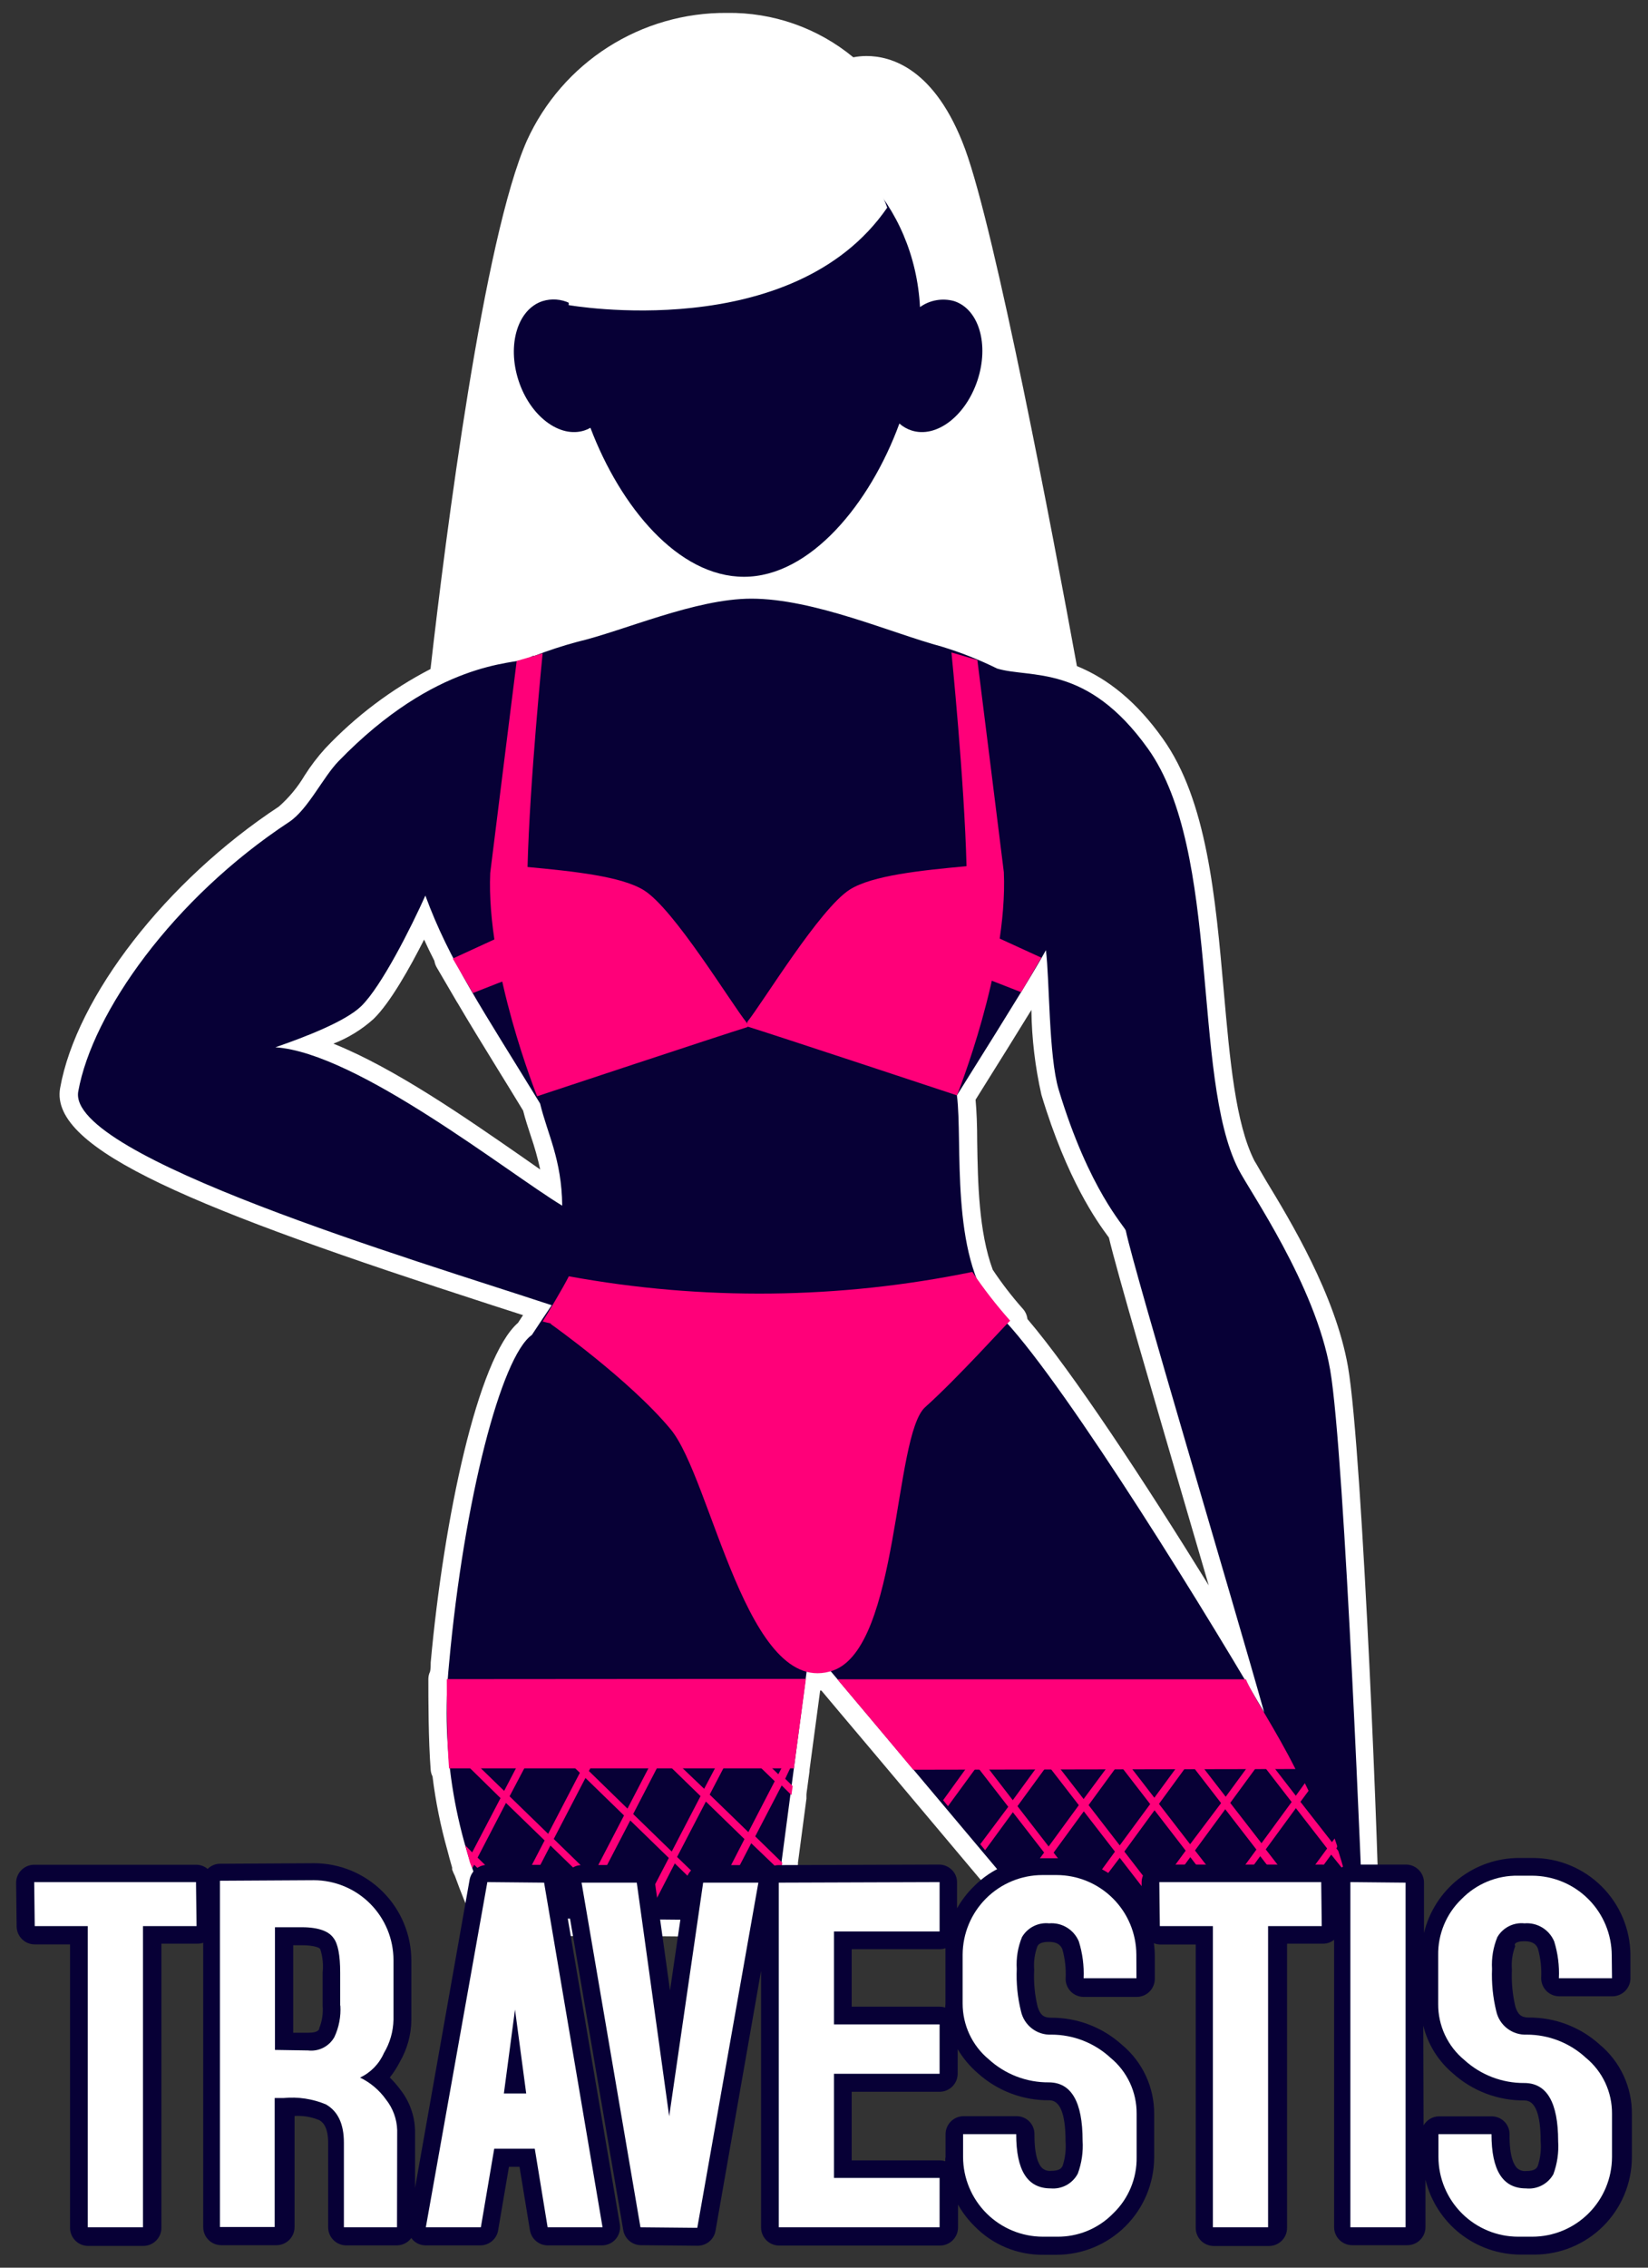 <svg width="64" height="88" viewBox="0 0 64 88" fill="none" xmlns="http://www.w3.org/2000/svg">
<rect x="0" y="0" width="64" height="88" fill="#333333" stroke="none"/>
<path d="M52.348 53.033C51.86 50.251 50.102 47.356 49.158 45.802C48.962 45.475 48.808 45.191 48.716 45.047C47.98 43.599 47.759 41.111 47.527 38.48C47.204 34.827 46.871 31.052 45.152 28.656C44.155 27.253 43.047 26.348 41.822 25.849C40.861 20.587 38.665 9.026 37.482 5.792C36.318 2.634 34.584 2.174 33.651 2.174C33.479 2.174 33.308 2.191 33.139 2.224C31.758 1.084 30.017 0.474 28.227 0.501C26.594 0.488 24.992 0.949 23.615 1.827C22.238 2.704 21.144 3.962 20.466 5.448C18.786 9.23 17.309 20.762 16.719 25.962C15.194 26.751 13.812 27.793 12.632 29.042C12.335 29.369 12.066 29.721 11.829 30.095C11.561 30.547 11.223 30.954 10.829 31.301C6.461 34.175 2.97 38.669 2.335 42.223C1.907 44.623 7.643 46.935 19.095 50.644L20.312 51.036L20.116 51.335C18.551 52.699 17.235 58.923 16.726 64.516C16.726 64.635 16.726 64.754 16.702 64.867C16.66 64.956 16.637 65.052 16.635 65.151C16.635 65.916 16.635 67.522 16.726 68.691C16.734 68.776 16.757 68.86 16.797 68.936C16.916 69.906 17.11 70.866 17.375 71.806C17.421 71.982 17.502 72.29 17.558 72.473C17.556 72.487 17.556 72.501 17.558 72.515V72.547C17.589 72.633 17.625 72.717 17.667 72.799C17.919 73.501 18.154 74.052 18.298 74.378L18.4 74.613C18.44 74.761 18.527 74.892 18.648 74.985C18.769 75.079 18.917 75.131 19.07 75.132H20.473H20.673H22.059H22.438H24.227H24.803L30.006 75.181C30.177 75.183 30.343 75.122 30.472 75.009C30.602 74.897 30.685 74.741 30.707 74.571L30.939 72.817C30.941 72.785 30.941 72.754 30.939 72.722C30.939 72.659 30.939 72.603 30.964 72.55C30.988 72.498 30.964 72.427 30.988 72.368C30.99 72.342 30.99 72.316 30.988 72.29L31.318 69.799C31.318 69.782 31.318 69.764 31.318 69.75C31.318 69.736 31.318 69.68 31.318 69.638C31.318 69.596 31.336 69.498 31.343 69.438L31.437 68.737C31.439 68.721 31.439 68.706 31.437 68.691L31.851 65.603H31.897C31.964 65.684 33.118 67.056 34.051 68.158L39.728 74.904C39.793 74.982 39.875 75.044 39.967 75.088C40.059 75.13 40.159 75.153 40.261 75.153L52.362 75.213C52.416 75.213 52.47 75.206 52.523 75.192L52.997 75.083C53.154 75.046 53.293 74.956 53.392 74.828C53.49 74.701 53.541 74.543 53.537 74.382C53.6 73.673 52.926 56.338 52.348 53.033ZM46.941 61.523C44.447 57.488 41.633 53.212 39.9 51.187C39.883 51.032 39.815 50.886 39.707 50.773C39.288 50.3 38.902 49.798 38.552 49.272C38.009 47.805 37.974 45.872 37.949 44.314C37.949 43.69 37.928 43.135 37.886 42.676C38.879 41.09 39.566 39.988 40.054 39.192C40.068 40.301 40.199 41.405 40.444 42.486C41.447 45.812 42.626 47.43 43.015 47.959L43.064 48.026C43.359 49.289 44.783 54.152 46.162 58.864C46.429 59.772 46.692 60.667 46.941 61.523ZM20.979 45.384L20.277 44.893C18.098 43.381 15.323 41.451 12.948 40.501C13.521 40.278 14.049 39.954 14.506 39.543C15.151 38.922 15.927 37.536 16.47 36.462C16.593 36.733 16.726 37.006 16.87 37.287C16.884 37.376 16.913 37.461 16.958 37.539L17.74 38.876L17.772 38.925C18.228 39.704 18.744 40.539 19.337 41.504C19.642 41.999 19.968 42.525 20.316 43.1C20.403 43.451 20.509 43.76 20.61 44.072C20.76 44.507 20.884 44.95 20.982 45.398L20.979 45.384Z" fill="white"/>
<path d="M17.172 28.344C17.172 28.344 18.993 10.517 21.115 5.739C23.238 0.96 29.613 -0.18 32.949 3.009C32.949 3.009 35.3 1.957 36.809 6.041C38.317 10.124 41.51 28.193 41.51 28.193C41.51 28.193 40.012 37.536 32.655 38.662C25.297 39.788 18.014 31.379 17.172 28.344Z" fill="white"/>
<path d="M37.057 11.686C36.833 11.622 36.596 11.61 36.366 11.65C36.136 11.69 35.918 11.781 35.728 11.917C35.521 7.942 32.57 4.788 28.921 4.788C25.273 4.788 22.399 7.862 22.122 11.763C21.794 11.605 21.417 11.577 21.069 11.686C20.101 12.002 19.687 13.377 20.136 14.763C20.585 16.148 21.736 17.019 22.701 16.703C22.78 16.678 22.857 16.643 22.929 16.601C24.09 19.66 26.329 22.383 28.893 22.383C31.458 22.383 33.784 19.559 34.928 16.436C35.063 16.556 35.222 16.647 35.394 16.703C36.359 17.019 37.499 16.148 37.959 14.763C38.419 13.377 38.022 12.002 37.057 11.686Z" fill="#070036"/>
<path d="M22.084 11.84C22.084 11.84 30.785 13.384 34.455 8.058C34.455 8.058 33.297 4.455 29.332 4.09C25.368 3.725 22.182 8.244 22.084 11.84Z" fill="white"/>
<path d="M51.656 53.156C51.08 49.858 48.523 46.219 48.091 45.367C46.267 41.774 47.435 33.052 44.583 29.056C42.207 25.73 40.022 26.337 38.724 25.944C38.029 25.601 37.307 25.316 36.566 25.091C34.64 24.576 31.616 23.232 29.177 23.232C26.995 23.232 24.199 24.492 22.413 24.909C21.84 25.064 21.275 25.249 20.722 25.463V25.442L20.448 25.572C19.964 25.772 16.94 25.628 13.147 29.54C12.547 30.154 11.954 31.421 11.228 31.898C6.723 34.862 3.587 39.294 3.039 42.356C2.59 44.879 16.129 48.9 21.424 50.651C21.213 50.963 20.953 51.352 20.655 51.805C19.469 52.636 18.02 58.176 17.438 64.572C17.101 67.948 17.68 71.353 19.115 74.427L30.051 74.532L31.454 63.895L40.355 74.473L52.456 74.532L52.929 74.42C52.929 74.42 52.231 56.453 51.656 53.156ZM10.695 40.641C11.891 40.23 13.421 39.63 14.021 39.052C14.814 38.29 15.992 35.936 16.519 34.754C17.452 37.294 18.743 39.178 20.974 42.823C21.262 44.016 21.813 44.984 21.834 46.788C19.739 45.525 13.884 40.858 10.695 40.641ZM38.615 50.847C36.882 48.7 37.394 44.321 37.162 42.507C39.671 38.504 40.239 37.557 40.618 36.873C40.762 38.003 40.723 40.988 41.113 42.283C42.295 46.195 43.688 47.602 43.72 47.756C44.07 49.422 47.87 62.088 49.094 66.449C46.095 61.334 40.678 52.696 38.615 50.847Z" fill="#070036"/>
<path d="M50.309 68.649C49.513 67.07 48.734 65.958 48.383 65.168H32.518C32.518 65.168 34.591 67.624 35.465 68.677L50.309 68.649Z" fill="#FF0079"/>
<path d="M30.806 68.365H30.479L30.227 68.852L29.721 68.365H29.304L30.086 69.123L29.062 71.098L27.56 69.642L28.227 68.365H27.901L27.346 69.417L26.245 68.365H25.831L27.206 69.701L26.087 71.852L24.589 70.396L25.641 68.365H25.315L24.368 70.186L22.869 68.726L23.059 68.375H22.733L22.652 68.526L22.494 68.375H22.084L22.519 68.796L21.287 71.164L19.789 69.708L20.491 68.375H20.165L19.579 69.498L18.421 68.375H18.007L19.438 69.778L18.337 71.884L18.073 71.617C18.073 71.617 18.186 72.059 18.249 72.273C18.273 72.348 18.305 72.421 18.344 72.491L18.414 72.364L19.915 73.82L19.596 74.438H19.922L20.129 74.027L20.55 74.445H20.975L20.273 73.743L21.375 71.617L22.877 73.076L22.157 74.445H22.508L23.105 73.287L24.315 74.462H24.715L23.245 73.013L24.476 70.645L25.974 72.101L24.743 74.466H25.094L26.206 72.312L27.704 73.768L27.322 74.469H27.673L27.918 73.957L28.441 74.473H28.869L28.055 73.68L29.174 71.529L30.332 72.638C30.332 72.508 30.367 72.392 30.381 72.287L29.329 71.263L30.357 69.287L30.739 69.663C30.739 69.568 30.777 69.393 30.785 69.312L30.493 69.028L30.806 68.365ZM20.045 73.547L18.547 72.087L19.649 69.965L21.15 71.421L20.045 73.547ZM23.003 72.82L21.505 71.364L22.736 68.996L24.234 70.452L23.003 72.82ZM27.806 73.522L26.294 72.062L27.413 69.912L28.911 71.368L27.806 73.522Z" fill="#FF0079"/>
<path d="M37.759 49.359C32.596 50.421 27.276 50.478 22.091 49.528C21.852 50.002 21.238 51.023 21.073 51.282C21.178 51.307 21.284 51.338 21.389 51.359V51.38C21.389 51.38 24.441 53.538 26.041 55.461C27.641 57.383 29.013 65.986 32.356 64.825C34.932 63.909 34.7 55.703 35.931 54.605C37.163 53.507 39.121 51.335 39.229 51.251C38.698 50.654 38.206 50.022 37.759 49.359Z" fill="#FF0079"/>
<path d="M52.2 72.596C52.133 72.354 52.06 72.097 51.972 71.827L51.895 71.726L51.926 71.683C51.926 71.662 51.926 71.645 51.926 71.627L51.831 71.347L51.726 71.487L50.502 69.922L50.818 69.494C50.772 69.396 50.723 69.298 50.674 69.2L50.323 69.687L49.369 68.452H49.018L50.161 69.929L48.99 71.529L47.776 69.964L48.885 68.452H48.534L47.6 69.726L46.614 68.452H46.246L47.421 69.971L46.218 71.568L45.008 70.003L46.144 68.449H45.794L44.829 69.764L43.811 68.449H43.46L44.667 70.01L43.485 71.613L42.275 70.049L43.443 68.452H43.092L42.082 69.814L41.029 68.456H40.355L39.331 69.859L38.25 68.456H37.64L36.626 69.859L36.815 70.091L37.942 68.55L39.156 70.115L38.068 71.568L38.257 71.799L39.334 70.326L40.548 71.891L39.517 73.294L39.71 73.522L40.731 72.119L41.941 73.683L41.397 74.427H41.748L42.12 73.922L42.51 74.427H42.861L42.282 73.68L43.485 72.094L44.695 73.659L44.12 74.445H44.471L44.874 73.897L45.295 74.445H45.664L45.05 73.673L46.225 72.069L47.435 73.638L46.828 74.462H47.179L47.607 73.873L48.063 74.462H48.414L47.769 73.631L48.941 72.031L50.154 73.596L49.516 74.462H49.867L50.326 73.834L50.853 74.445H51.203L50.526 73.571L51.698 71.971L52.2 72.596ZM40.724 71.655L39.513 70.091L40.685 68.487L41.896 70.052L40.724 71.655ZM42.127 73.459L40.917 71.894L42.089 70.291L43.299 71.855L42.127 73.459ZM44.874 73.417L43.664 71.852L44.836 70.249L46.046 71.817L44.874 73.417ZM47.621 73.375L46.407 71.81L47.583 70.21L48.793 71.775L47.621 73.375ZM50.365 73.332L49.155 71.768L50.326 70.168L51.54 71.733L50.365 73.332Z" fill="#FF0079"/>
<path d="M52.53 74.08L52.26 74.431H52.586C52.572 74.34 52.554 74.217 52.53 74.08Z" fill="#FF0079"/>
<path d="M29.027 39.813L28.995 39.683C28.384 38.922 26.188 35.294 25.016 34.554C24.146 34.003 22.241 33.81 20.487 33.645C20.571 30.319 21.073 25.355 21.073 25.355L20.066 25.649C20.066 25.649 19.035 33.877 19.038 33.877C18.873 37.599 20.859 42.542 20.859 42.542C20.859 42.542 28.051 40.157 29.034 39.855C29.033 39.841 29.031 39.827 29.027 39.813Z" fill="#FF0079"/>
<path d="M19.687 36.231L17.582 37.199L18.364 38.536C18.364 38.536 20.298 37.767 20.371 37.782C20.171 37.253 19.942 36.735 19.687 36.231Z" fill="#FF0079"/>
<path d="M28.995 39.778L29.027 39.648C29.637 38.887 31.834 35.259 33.005 34.519C33.876 33.971 35.781 33.775 37.535 33.614C37.451 30.284 36.949 25.32 36.949 25.32L37.956 25.614C37.956 25.614 38.987 33.842 38.984 33.845C39.149 37.568 37.163 42.507 37.163 42.507C37.163 42.507 29.971 40.125 28.988 39.824C28.989 39.808 28.991 39.793 28.995 39.778Z" fill="#FF0079"/>
<path d="M38.334 36.199L40.44 37.164L39.657 38.504C39.657 38.504 37.724 37.736 37.65 37.75C37.851 37.221 38.08 36.704 38.334 36.199Z" fill="#FF0079"/>
<path d="M17.351 65.161C17.351 65.947 17.351 67.516 17.438 68.624H30.83L31.297 65.151L17.351 65.161Z" fill="#FF0079"/>
<path d="M21.792 72.94C21.763 72.781 21.68 72.638 21.557 72.534C21.434 72.43 21.28 72.371 21.119 72.368H18.915C18.754 72.371 18.599 72.429 18.475 72.533C18.352 72.637 18.268 72.781 18.238 72.94L16.119 84.9V82.693C16.108 82.115 15.91 81.556 15.554 81.1C15.428 80.929 15.289 80.768 15.137 80.62C15.286 80.435 15.415 80.235 15.523 80.023C15.81 79.531 15.966 78.972 15.975 78.402V76.09C15.975 75.087 15.578 74.126 14.869 73.416C14.161 72.706 13.2 72.306 12.197 72.305L8.548 72.326C8.458 72.325 8.369 72.343 8.286 72.377C8.203 72.412 8.127 72.462 8.064 72.526C7.939 72.422 7.783 72.365 7.622 72.364H1.328C1.142 72.364 0.963 72.438 0.831 72.57C0.7 72.701 0.626 72.88 0.626 73.066L0.647 74.778C0.653 74.96 0.73 75.132 0.861 75.258C0.992 75.385 1.167 75.455 1.349 75.455H2.72V86.454C2.72 86.64 2.794 86.819 2.926 86.95C3.058 87.082 3.236 87.156 3.422 87.156H5.566C5.752 87.156 5.93 87.082 6.062 86.95C6.194 86.819 6.268 86.64 6.268 86.454V75.427H7.671C7.746 75.428 7.821 75.416 7.892 75.392V86.426C7.892 86.612 7.966 86.791 8.097 86.922C8.229 87.054 8.408 87.128 8.594 87.128H10.737C10.923 87.128 11.102 87.054 11.233 86.922C11.365 86.791 11.439 86.612 11.439 86.426V82.114C11.765 82.094 12.091 82.148 12.393 82.272C12.481 82.321 12.744 82.469 12.744 83.156V86.433C12.744 86.619 12.818 86.798 12.95 86.929C13.081 87.061 13.26 87.135 13.446 87.135H15.418C15.527 87.133 15.634 87.107 15.73 87.057C15.827 87.007 15.911 86.935 15.975 86.847C15.984 86.862 15.993 86.876 16.003 86.889C16.067 86.967 16.148 87.029 16.239 87.071C16.33 87.114 16.429 87.135 16.53 87.135H18.666C18.828 87.132 18.983 87.073 19.107 86.969C19.23 86.865 19.314 86.722 19.343 86.563L19.765 84.086H20.175L20.582 86.559C20.611 86.719 20.694 86.863 20.818 86.968C20.941 87.073 21.097 87.132 21.259 87.135H23.392C23.492 87.133 23.59 87.11 23.68 87.067C23.77 87.024 23.85 86.963 23.914 86.887C23.978 86.811 24.026 86.722 24.053 86.626C24.081 86.53 24.087 86.43 24.073 86.331L21.792 72.94ZM12.53 76.55V77.83C12.555 78.13 12.509 78.432 12.397 78.711V78.739C12.372 78.781 12.323 78.883 11.986 78.883H11.386V75.487H11.713C12.186 75.487 12.379 75.578 12.414 75.613L12.439 75.645C12.532 75.937 12.563 76.245 12.53 76.55Z" fill="#070036"/>
<path d="M59.203 75.332C59.554 75.332 59.662 75.476 59.722 75.609C59.829 75.986 59.873 76.377 59.852 76.767C59.852 76.953 59.926 77.132 60.057 77.263C60.189 77.395 60.367 77.469 60.554 77.469H62.617C62.803 77.469 62.981 77.395 63.113 77.263C63.244 77.132 63.318 76.953 63.318 76.767V75.88C63.315 74.877 62.914 73.916 62.204 73.208C61.494 72.5 60.532 72.102 59.529 72.101H58.992C58.141 72.102 57.314 72.388 56.644 72.915C55.975 73.442 55.502 74.178 55.301 75.006V73.059C55.301 72.876 55.23 72.701 55.103 72.57C54.976 72.439 54.803 72.363 54.621 72.357H52.477C52.296 72.359 52.123 72.43 51.993 72.557C51.962 72.589 51.934 72.623 51.909 72.659C51.845 72.567 51.761 72.492 51.663 72.44C51.565 72.387 51.455 72.359 51.344 72.357H45.022C44.837 72.359 44.661 72.433 44.531 72.564C44.404 72.696 44.333 72.872 44.334 73.055V74.045C44.162 73.742 43.95 73.465 43.703 73.22C43.354 72.863 42.937 72.581 42.476 72.39C42.016 72.2 41.521 72.105 41.022 72.112H40.485C39.987 72.105 39.493 72.199 39.033 72.389C38.573 72.579 38.156 72.861 37.808 73.217C37.557 73.465 37.341 73.748 37.166 74.055V73.048C37.167 72.957 37.15 72.867 37.115 72.784C37.08 72.7 37.028 72.624 36.963 72.561C36.834 72.433 36.66 72.36 36.479 72.357L30.23 72.378C30.092 72.379 29.957 72.422 29.844 72.501C29.728 72.422 29.592 72.379 29.451 72.378H27.308C27.146 72.385 26.991 72.448 26.87 72.556C26.749 72.664 26.669 72.811 26.645 72.971L26.02 77.244L25.424 72.971C25.399 72.807 25.316 72.657 25.191 72.547C25.066 72.438 24.906 72.377 24.739 72.375H22.596C22.496 72.376 22.397 72.398 22.306 72.441C22.215 72.483 22.135 72.544 22.07 72.62C22.006 72.698 21.959 72.788 21.933 72.885C21.907 72.981 21.902 73.083 21.919 73.182L24.206 86.556C24.236 86.714 24.319 86.857 24.442 86.961C24.564 87.065 24.719 87.124 24.88 87.128L27.083 87.149C27.248 87.152 27.409 87.096 27.538 86.992C27.666 86.888 27.753 86.743 27.785 86.58L29.556 76.48V86.44C29.556 86.626 29.63 86.805 29.762 86.936C29.894 87.068 30.072 87.142 30.258 87.142H36.503C36.689 87.142 36.868 87.068 36.999 86.936C37.131 86.805 37.205 86.626 37.205 86.44V85.552C37.378 85.861 37.594 86.143 37.847 86.391C38.194 86.748 38.611 87.031 39.071 87.221C39.531 87.412 40.026 87.507 40.524 87.5H41.029C42.032 87.5 42.994 87.102 43.705 86.395C44.416 85.688 44.817 84.727 44.822 83.725V82.037C44.825 81.525 44.715 81.019 44.499 80.555C44.283 80.091 43.967 79.68 43.573 79.353C42.819 78.67 41.836 78.294 40.819 78.3C40.531 78.3 40.398 78.195 40.296 77.876C40.182 77.405 40.137 76.921 40.163 76.438C40.137 76.128 40.18 75.816 40.289 75.525C40.317 75.476 40.38 75.357 40.731 75.357C41.082 75.357 41.191 75.501 41.254 75.634C41.361 76.01 41.405 76.401 41.383 76.792C41.383 76.978 41.457 77.156 41.589 77.288C41.721 77.42 41.899 77.493 42.085 77.493H44.145C44.331 77.493 44.509 77.42 44.641 77.288C44.772 77.156 44.846 76.978 44.846 76.792V75.904C44.845 75.739 44.834 75.573 44.811 75.409C44.891 75.442 44.977 75.459 45.064 75.459H46.436V86.458C46.436 86.644 46.51 86.822 46.641 86.954C46.773 87.085 46.951 87.159 47.137 87.159H49.281C49.467 87.159 49.645 87.085 49.777 86.954C49.909 86.822 49.983 86.644 49.983 86.458V75.427H51.386C51.541 75.427 51.691 75.374 51.81 75.276V86.426C51.81 86.612 51.885 86.791 52.016 86.922C52.148 87.054 52.326 87.128 52.512 87.128H54.656C54.842 87.128 55.02 87.054 55.152 86.922C55.284 86.791 55.358 86.612 55.358 86.426V84.584C55.559 85.412 56.032 86.148 56.701 86.676C57.37 87.203 58.197 87.491 59.048 87.493H59.585C60.588 87.493 61.55 87.097 62.261 86.389C62.971 85.681 63.372 84.72 63.374 83.718V82.03C63.378 81.518 63.268 81.012 63.052 80.548C62.837 80.084 62.522 79.674 62.129 79.346C61.375 78.663 60.392 78.287 59.375 78.293C59.084 78.293 58.95 78.188 58.849 77.869C58.737 77.398 58.692 76.914 58.715 76.43C58.689 76.121 58.733 75.809 58.845 75.518C58.785 75.452 58.849 75.332 59.203 75.332ZM36.71 77.907C36.639 77.885 36.564 77.873 36.489 77.872H33.075V75.641H36.489C36.567 75.641 36.644 75.627 36.717 75.603C36.717 75.694 36.717 75.785 36.717 75.876V77.771C36.707 77.816 36.707 77.862 36.71 77.907ZM36.71 83.872C36.639 83.848 36.564 83.836 36.489 83.837H33.075V81.174H36.489C36.675 81.174 36.854 81.1 36.985 80.968C37.117 80.837 37.191 80.658 37.191 80.472V79.521C37.399 79.871 37.662 80.185 37.97 80.451C38.732 81.139 39.725 81.515 40.752 81.504C41.169 81.504 41.38 82.037 41.38 83.079C41.407 83.406 41.369 83.735 41.268 84.047C41.229 84.121 41.169 84.244 40.812 84.244C40.748 84.25 40.684 84.242 40.623 84.222C40.563 84.201 40.508 84.168 40.461 84.124C40.349 84.012 40.166 83.693 40.173 82.816C40.173 82.632 40.101 82.456 39.973 82.325C39.843 82.196 39.668 82.123 39.485 82.121H37.422C37.236 82.121 37.058 82.195 36.926 82.327C36.795 82.458 36.721 82.637 36.721 82.823V83.71C36.707 83.763 36.707 83.812 36.71 83.865V83.872ZM55.273 78.609C55.45 79.332 55.852 79.979 56.421 80.458C57.184 81.146 58.179 81.521 59.206 81.511C59.62 81.511 59.831 82.044 59.831 83.086C59.86 83.413 59.822 83.743 59.719 84.054C59.684 84.128 59.62 84.251 59.263 84.251C59.199 84.257 59.135 84.25 59.074 84.229C59.014 84.208 58.958 84.175 58.912 84.132C58.799 84.019 58.613 83.7 58.624 82.823C58.624 82.639 58.552 82.463 58.424 82.332C58.293 82.202 58.117 82.129 57.933 82.128H55.873C55.753 82.131 55.636 82.165 55.533 82.227C55.43 82.288 55.344 82.375 55.284 82.479L55.273 78.609Z" fill="#070036"/>
<path d="M7.633 74.746H5.552V86.433H3.409V74.746H1.349L1.328 73.038H7.612L7.633 74.746Z" fill="white"/>
<path d="M15.418 86.433H13.355V83.146C13.355 82.421 13.121 81.926 12.653 81.662C12.136 81.448 11.575 81.363 11.018 81.416H10.667V86.423H8.541V72.985L12.19 72.964C13.01 72.967 13.796 73.294 14.375 73.875C14.954 74.456 15.28 75.242 15.281 76.062V78.374C15.272 78.832 15.144 79.28 14.909 79.672C14.726 80.091 14.397 80.429 13.983 80.623C14.386 80.819 14.734 81.113 14.993 81.479C15.261 81.818 15.412 82.234 15.425 82.665L15.418 86.433ZM13.211 77.83V76.55C13.211 75.872 13.123 75.422 12.948 75.203C12.741 74.911 12.291 74.775 11.597 74.789H10.678V79.55L11.965 79.571C12.168 79.595 12.373 79.558 12.554 79.466C12.736 79.373 12.886 79.229 12.986 79.051C13.164 78.67 13.244 78.25 13.218 77.83H13.211Z" fill="white"/>
<path d="M23.4 86.433H21.267L20.768 83.384H19.193L18.674 86.433H16.537L18.926 73.038L21.13 73.059L23.4 86.433ZM20.435 81.241L20 77.985L19.568 81.241H20.435Z" fill="white"/>
<path d="M29.451 73.059L27.079 86.454L24.872 86.433L22.585 73.059H24.729L25.988 82.125L27.307 73.059H29.451Z" fill="white"/>
<path d="M36.489 84.517V86.433H30.244V73.059L36.489 73.038V74.954H32.388V78.56H36.489V80.476H32.388V84.517H36.489Z" fill="white"/>
<path d="M44.134 76.767H42.082C42.103 76.284 42.041 75.801 41.896 75.339C41.802 75.115 41.64 74.927 41.433 74.801C41.225 74.674 40.983 74.618 40.741 74.638C40.533 74.616 40.323 74.655 40.137 74.75C39.95 74.844 39.795 74.99 39.689 75.171C39.529 75.562 39.459 75.984 39.485 76.406C39.461 76.96 39.517 77.514 39.65 78.051C39.709 78.317 39.859 78.553 40.075 78.719C40.29 78.885 40.557 78.969 40.829 78.957C41.681 78.956 42.501 79.277 43.127 79.855C43.447 80.118 43.703 80.449 43.879 80.824C44.054 81.199 44.144 81.609 44.141 82.023V83.71C44.148 84.117 44.07 84.521 43.914 84.896C43.758 85.272 43.526 85.611 43.232 85.893C42.948 86.185 42.606 86.416 42.229 86.572C41.852 86.727 41.447 86.804 41.04 86.798H40.503C39.682 86.798 38.895 86.473 38.313 85.893C37.732 85.314 37.404 84.528 37.401 83.707V82.819H39.464C39.464 84.223 39.896 84.924 40.804 84.924C41.017 84.943 41.23 84.898 41.418 84.796C41.605 84.693 41.758 84.538 41.857 84.349C42.007 83.941 42.071 83.506 42.043 83.072C42.043 81.563 41.605 80.809 40.727 80.809C39.866 80.815 39.034 80.495 38.398 79.914C38.079 79.65 37.823 79.319 37.648 78.944C37.473 78.569 37.383 78.16 37.384 77.746V75.852C37.388 75.031 37.716 74.246 38.297 73.668C38.878 73.089 39.665 72.764 40.485 72.764H41.029C41.85 72.764 42.637 73.09 43.218 73.669C43.8 74.248 44.128 75.034 44.13 75.855L44.134 76.767Z" fill="white"/>
<path d="M51.33 74.746H49.246V86.433H47.102V74.746H45.042L45.022 73.038H51.309L51.33 74.746Z" fill="white"/>
<path d="M54.586 86.433H52.442V73.038L54.586 73.059V86.433Z" fill="white"/>
<path d="M62.602 76.767H60.539C60.562 76.284 60.5 75.801 60.357 75.339C60.263 75.116 60.101 74.927 59.893 74.801C59.686 74.675 59.444 74.618 59.203 74.638C58.994 74.616 58.785 74.655 58.598 74.75C58.411 74.844 58.256 74.99 58.15 75.171C57.989 75.562 57.918 75.984 57.943 76.406C57.921 76.959 57.976 77.513 58.108 78.051C58.167 78.317 58.318 78.554 58.534 78.719C58.751 78.885 59.018 78.969 59.29 78.957C60.142 78.956 60.962 79.277 61.588 79.855C61.908 80.118 62.165 80.449 62.34 80.824C62.515 81.199 62.605 81.609 62.602 82.023V83.71C62.599 84.531 62.271 85.317 61.69 85.895C61.108 86.474 60.321 86.799 59.501 86.798H58.964C58.143 86.799 57.355 86.474 56.774 85.894C56.192 85.315 55.864 84.528 55.862 83.707V82.819H57.922C57.922 84.223 58.357 84.924 59.262 84.924C59.474 84.947 59.687 84.906 59.876 84.808C60.065 84.71 60.221 84.559 60.325 84.374C60.475 83.966 60.539 83.531 60.511 83.097C60.511 81.588 60.073 80.834 59.196 80.834C58.334 80.839 57.502 80.52 56.866 79.939C56.546 79.676 56.29 79.344 56.114 78.969C55.939 78.594 55.849 78.185 55.852 77.771V75.876C55.845 75.469 55.923 75.066 56.079 74.69C56.235 74.315 56.467 73.976 56.761 73.694C57.045 73.402 57.387 73.171 57.764 73.015C58.141 72.859 58.545 72.782 58.953 72.789H59.49C60.311 72.789 61.098 73.114 61.679 73.693C62.261 74.273 62.589 75.059 62.592 75.88L62.602 76.767Z" fill="white"/>
</svg>
